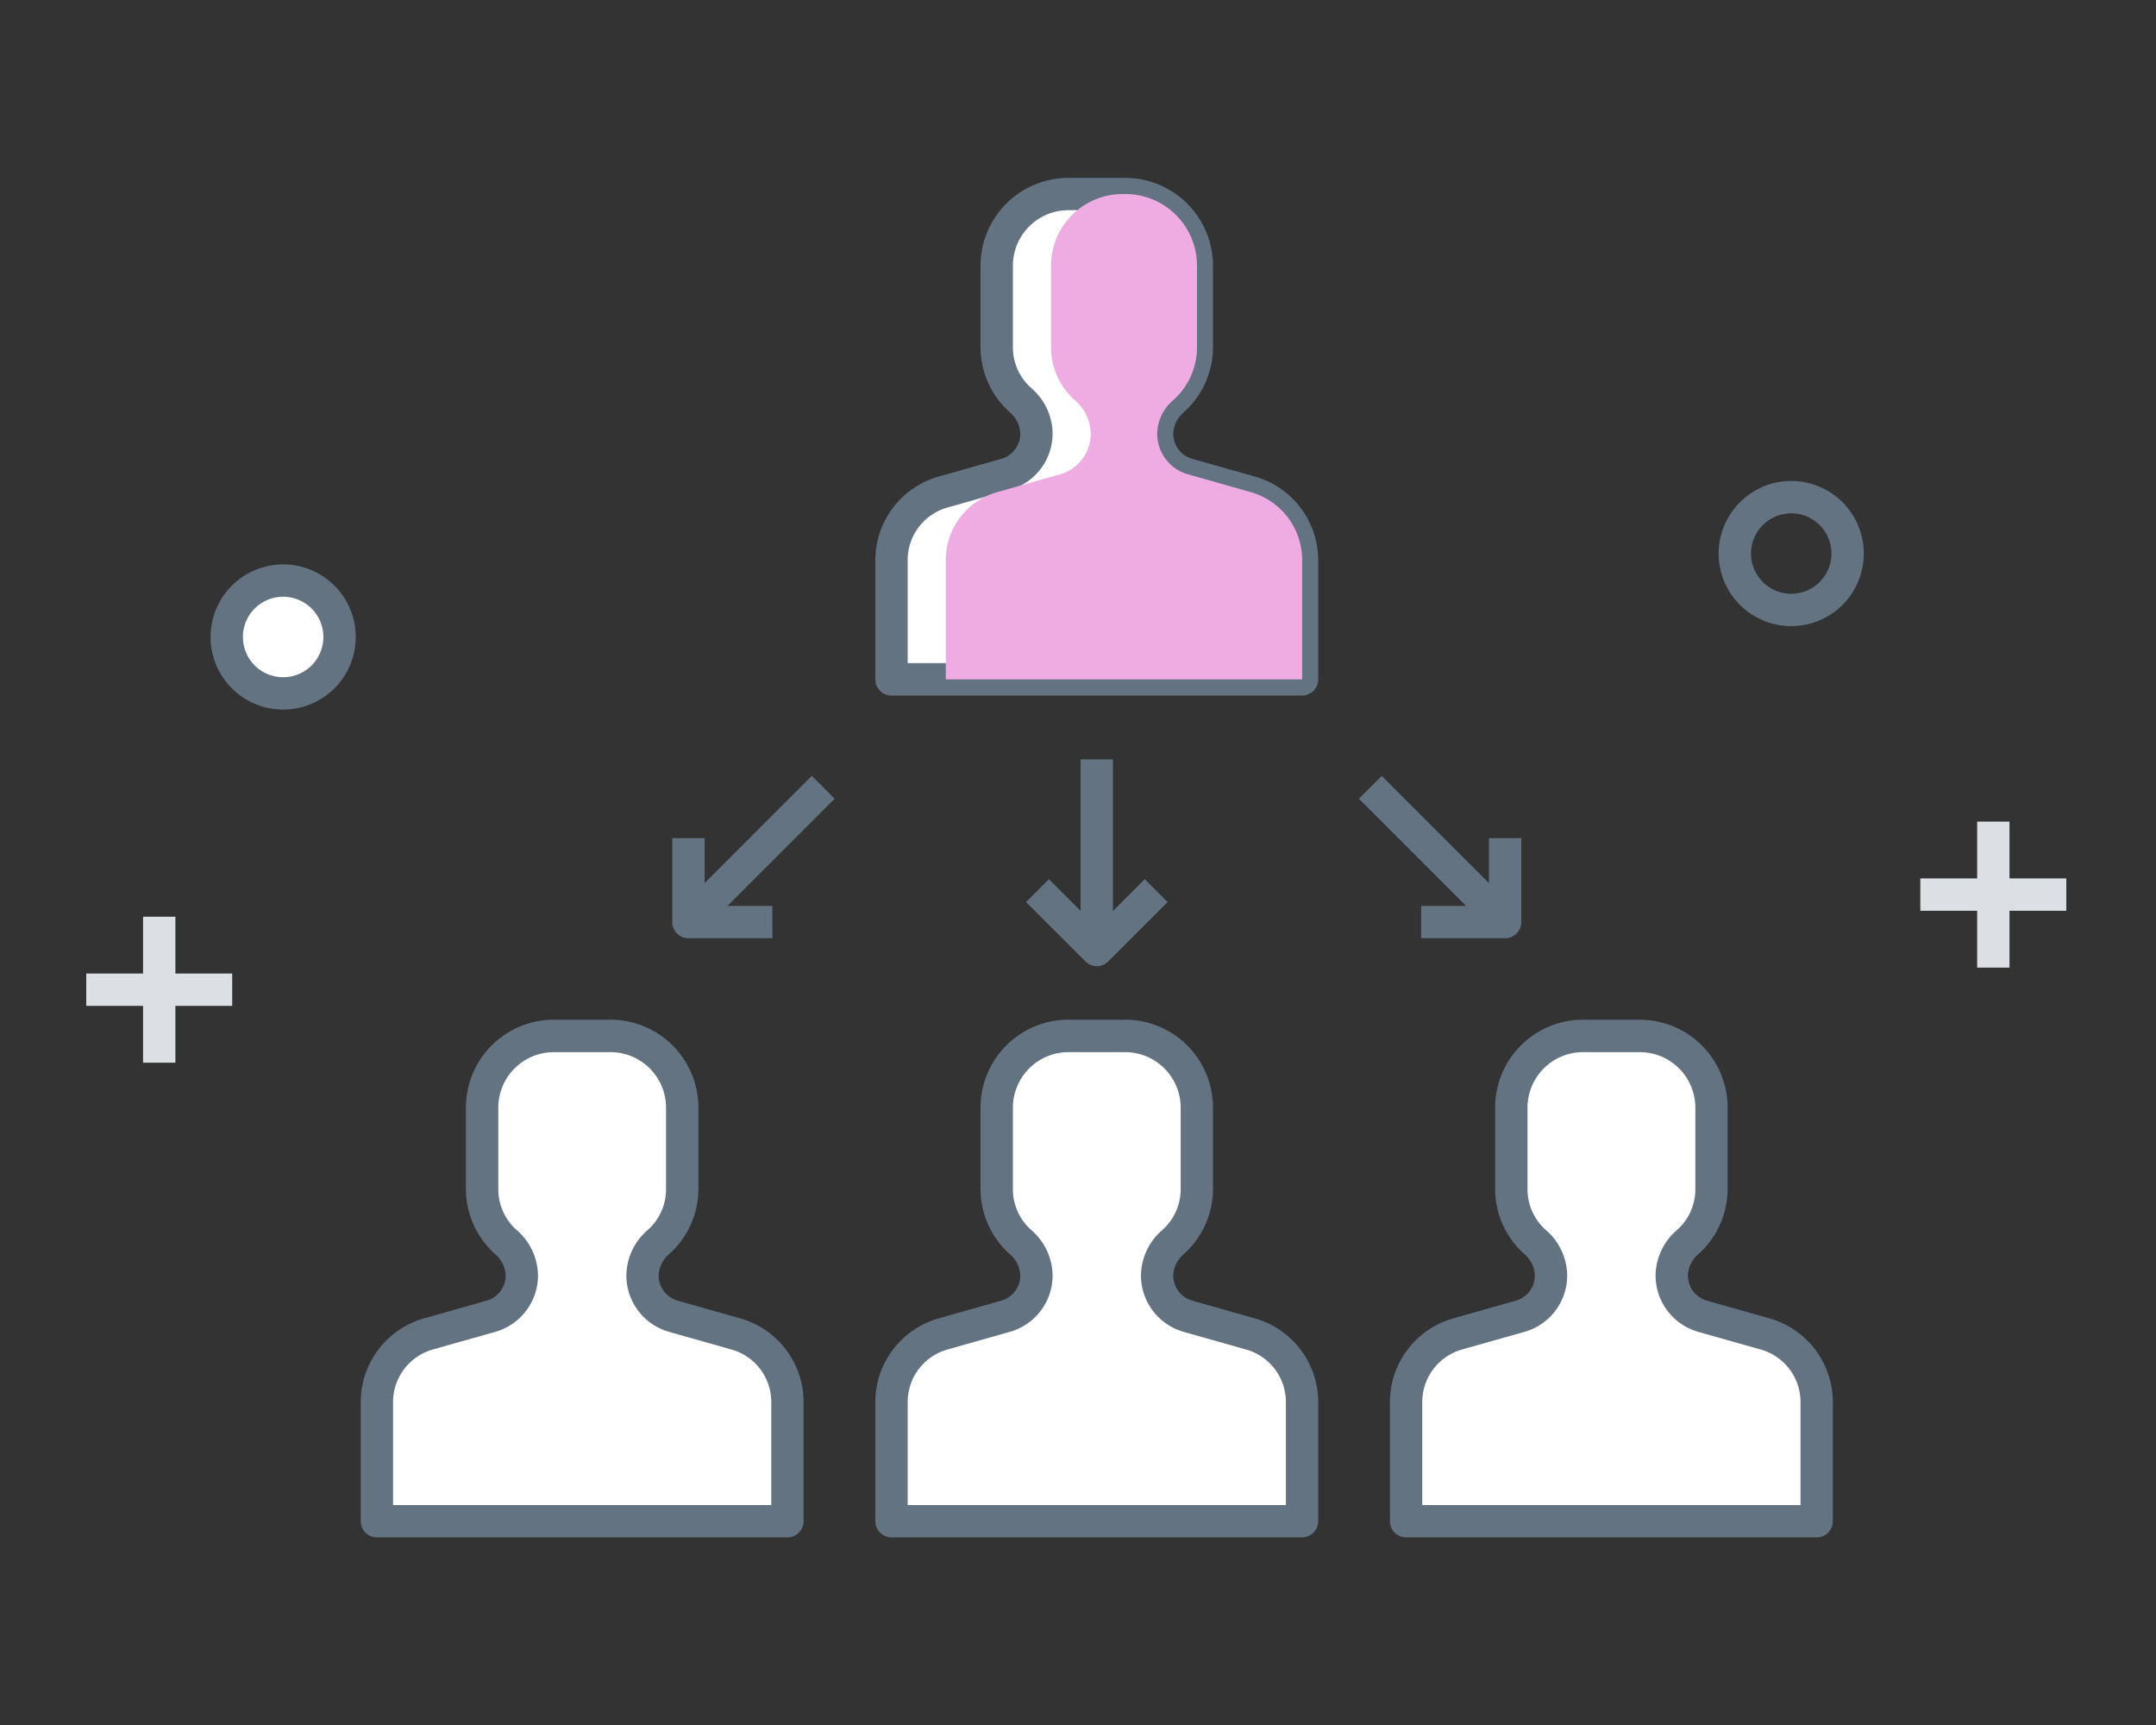 <svg xmlns="http://www.w3.org/2000/svg" width="100" height="80" viewBox="0 0 100 80"><rect x="0" y="0" width="100" height="80" fill="#333333" stroke="none"/><g transform="translate(-757 -251)"><rect width="100" height="80" transform="translate(757 251)" opacity="0"/><g transform="translate(674.774 -487.078)"><path d="M135.9,758.2v-.029a2.092,2.092,0,0,1,.746-1.537,3.286,3.286,0,0,0,1.1-2.45V750.4a3.325,3.325,0,0,0-3.325-3.325h-2.632a3.324,3.324,0,0,0-3.324,3.325v3.777a3.285,3.285,0,0,0,1.094,2.45,2.086,2.086,0,0,1,.747,1.537v.029a1.957,1.957,0,0,1-1.424,1.883l-2.918.826a3.273,3.273,0,0,0-2.381,3.148v5.534h19.044v-5.534a3.272,3.272,0,0,0-2.381-3.148l-2.918-.826A1.956,1.956,0,0,1,135.9,758.2Z" fill="#fff"/><path d="M131.781,746.327h2.632a4.08,4.08,0,0,1,4.075,4.075v3.777a4.058,4.058,0,0,1-1.343,3.007,1.387,1.387,0,0,0-.5.98v.029a1.211,1.211,0,0,0,.877,1.161l2.918.826a4.038,4.038,0,0,1,2.927,3.87v5.534a.75.75,0,0,1-.75.75H123.575a.75.75,0,0,1-.75-.75v-5.534a4.038,4.038,0,0,1,2.927-3.87l2.918-.826a1.211,1.211,0,0,0,.878-1.161v-.029a1.381,1.381,0,0,0-.5-.979,4.058,4.058,0,0,1-1.343-3.008V750.4A4.079,4.079,0,0,1,131.781,746.327Zm10.088,22.509v-4.784a2.532,2.532,0,0,0-1.835-2.426l-2.918-.826a2.716,2.716,0,0,1-1.969-2.6v-.029a2.828,2.828,0,0,1,.993-2.094,2.522,2.522,0,0,0,.848-1.893V750.4a2.578,2.578,0,0,0-2.575-2.575h-2.632a2.577,2.577,0,0,0-2.574,2.575v3.777a2.521,2.521,0,0,0,.846,1.893,2.821,2.821,0,0,1,.995,2.094v.029a2.717,2.717,0,0,1-1.97,2.6l-2.918.826a2.532,2.532,0,0,0-1.835,2.426v4.784Z" fill="#637381"/><path d="M140.238,760.9l-2.918-.826A1.956,1.956,0,0,1,135.9,758.2v-.029a2.092,2.092,0,0,1,.746-1.537,3.286,3.286,0,0,0,1.1-2.45V750.4a3.325,3.325,0,0,0-3.325-3.324H134.3a3.324,3.324,0,0,0-3.325,3.324v3.778a3.289,3.289,0,0,0,1.094,2.45,2.086,2.086,0,0,1,.747,1.537v.029a1.957,1.957,0,0,1-1.424,1.883l-2.918.826a3.273,3.273,0,0,0-2.38,3.148v5.534h16.528v-5.534A3.272,3.272,0,0,0,140.238,760.9Z" fill="#eeace2" style="mix-blend-mode:multiply;isolation:isolate"/><path d="M159.765,797.236v-.029a2.087,2.087,0,0,1,.747-1.537,3.286,3.286,0,0,0,1.094-2.451v-3.777a3.324,3.324,0,0,0-3.324-3.324H155.65a3.325,3.325,0,0,0-3.325,3.324v3.777a3.286,3.286,0,0,0,1.1,2.451,2.088,2.088,0,0,1,.746,1.537v.029a1.957,1.957,0,0,1-1.423,1.883l-2.918.826a3.273,3.273,0,0,0-2.381,3.148v5.534h19.044v-5.534a3.273,3.273,0,0,0-2.381-3.148l-2.918-.826A1.958,1.958,0,0,1,159.765,797.236Z" fill="#fff"/><path d="M155.65,785.368h2.632a4.079,4.079,0,0,1,4.074,4.074v3.777a4.058,4.058,0,0,1-1.342,3.008,1.382,1.382,0,0,0-.5.98v.029a1.213,1.213,0,0,0,.879,1.161l2.917.826a4.038,4.038,0,0,1,2.927,3.87v5.534a.75.75,0,0,1-.75.75H147.444a.75.75,0,0,1-.75-.75v-5.534a4.038,4.038,0,0,1,2.927-3.87l2.918-.826a1.212,1.212,0,0,0,.877-1.161v-.029a1.384,1.384,0,0,0-.5-.98,4.059,4.059,0,0,1-1.343-3.008v-3.777A4.079,4.079,0,0,1,155.65,785.368Zm10.088,22.509v-4.784a2.532,2.532,0,0,0-1.835-2.426l-2.918-.826a2.719,2.719,0,0,1-1.97-2.6v-.029a2.822,2.822,0,0,1,1-2.095,2.521,2.521,0,0,0,.845-1.893v-3.777a2.577,2.577,0,0,0-2.574-2.574H155.65a2.577,2.577,0,0,0-2.575,2.574v3.777a2.523,2.523,0,0,0,.847,1.894,2.824,2.824,0,0,1,.994,2.094v.029a2.718,2.718,0,0,1-1.968,2.6l-2.919.826a2.532,2.532,0,0,0-1.835,2.426v4.784Z" fill="#637381"/><path d="M135.9,797.236v-.029a2.09,2.09,0,0,1,.746-1.537,3.287,3.287,0,0,0,1.1-2.451v-3.777a3.325,3.325,0,0,0-3.325-3.324h-2.632a3.324,3.324,0,0,0-3.324,3.324v3.777a3.286,3.286,0,0,0,1.094,2.451,2.086,2.086,0,0,1,.747,1.537v.029a1.958,1.958,0,0,1-1.424,1.883l-2.918.826a3.273,3.273,0,0,0-2.381,3.148v5.534h19.044v-5.534a3.272,3.272,0,0,0-2.381-3.148l-2.918-.826A1.957,1.957,0,0,1,135.9,797.236Z" fill="#fff"/><path d="M131.781,785.368h2.632a4.079,4.079,0,0,1,4.075,4.074v3.777a4.059,4.059,0,0,1-1.343,3.008,1.384,1.384,0,0,0-.5.98v.029a1.212,1.212,0,0,0,.878,1.161l2.917.826a4.038,4.038,0,0,1,2.927,3.87v5.534a.75.75,0,0,1-.75.75H123.575a.75.75,0,0,1-.75-.75v-5.534a4.038,4.038,0,0,1,2.927-3.87l2.918-.826a1.212,1.212,0,0,0,.878-1.161v-.029a1.381,1.381,0,0,0-.5-.979,4.059,4.059,0,0,1-1.343-3.009v-3.777A4.079,4.079,0,0,1,131.781,785.368Zm10.088,22.509v-4.784a2.532,2.532,0,0,0-1.835-2.426l-2.918-.826a2.718,2.718,0,0,1-1.969-2.6v-.029a2.824,2.824,0,0,1,.994-2.094,2.523,2.523,0,0,0,.847-1.894v-3.777a2.577,2.577,0,0,0-2.575-2.574h-2.632a2.577,2.577,0,0,0-2.574,2.574v3.777a2.522,2.522,0,0,0,.846,1.894,2.821,2.821,0,0,1,.995,2.094v.029a2.719,2.719,0,0,1-1.969,2.6l-2.919.826a2.532,2.532,0,0,0-1.835,2.426v4.784Z" fill="#637381"/><path d="M112.028,797.236v-.029a2.09,2.09,0,0,1,.746-1.537,3.287,3.287,0,0,0,1.1-2.451v-3.777a3.325,3.325,0,0,0-3.325-3.324h-2.631a3.324,3.324,0,0,0-3.325,3.324v3.777a3.289,3.289,0,0,0,1.094,2.451,2.086,2.086,0,0,1,.747,1.537v.029A1.958,1.958,0,0,1,105,799.119l-2.918.826a3.273,3.273,0,0,0-2.38,3.148v5.534H118.75v-5.534a3.272,3.272,0,0,0-2.381-3.148l-2.918-.826A1.957,1.957,0,0,1,112.028,797.236Z" fill="#fff"/><path d="M107.913,785.368h2.631a4.079,4.079,0,0,1,4.075,4.074v3.777a4.059,4.059,0,0,1-1.343,3.008,1.384,1.384,0,0,0-.5.98v.029a1.212,1.212,0,0,0,.878,1.161l2.917.826a4.038,4.038,0,0,1,2.927,3.87v5.534a.75.75,0,0,1-.75.75H99.707a.75.75,0,0,1-.75-.75v-5.534a4.038,4.038,0,0,1,2.926-3.87l2.918-.826a1.212,1.212,0,0,0,.878-1.161v-.029a1.381,1.381,0,0,0-.5-.979,4.062,4.062,0,0,1-1.343-3.009v-3.777A4.079,4.079,0,0,1,107.913,785.368ZM118,807.877v-4.784a2.532,2.532,0,0,0-1.835-2.426l-2.918-.826a2.718,2.718,0,0,1-1.969-2.6v-.029a2.824,2.824,0,0,1,.994-2.094,2.523,2.523,0,0,0,.847-1.894v-3.777a2.577,2.577,0,0,0-2.575-2.574h-2.631a2.577,2.577,0,0,0-2.575,2.574v3.777a2.525,2.525,0,0,0,.847,1.894,2.821,2.821,0,0,1,.994,2.094v.029a2.719,2.719,0,0,1-1.969,2.6l-2.919.826a2.532,2.532,0,0,0-1.834,2.426v4.784Z" fill="#637381"/><path d="M.75,8.683H-.75V0H.75Z" transform="translate(133.097 773.296)" fill="#637381"/><path d="M133.1,782.886a.75.75,0,0,1-.53-.22l-2.753-2.753,1.061-1.061,2.222,2.222,2.222-2.222,1.061,1.061-2.753,2.753A.75.75,0,0,1,133.1,782.886Z" fill="#637381"/><path d="M.53,6.67-.53,5.61,5.61-.53,6.67.53Z" transform="translate(114.269 774.591)" fill="#637381"/><path d="M118.051,781.591h-3.893a.75.75,0,0,1-.75-.75v-3.893h1.5v3.143h3.143Z" fill="#637381"/><path d="M5.61,6.67-.53.53.53-.53,6.67,5.61Z" transform="translate(145.785 774.591)" fill="#637381"/><path d="M152.036,781.591h-3.893v-1.5h3.143v-3.143h1.5v3.893A.75.75,0,0,1,152.036,781.591Z" fill="#637381"/><circle cx="2.616" cy="2.616" r="2.616" transform="translate(92.743 765.003)" fill="#fff"/><path d="M2.616-.75A3.366,3.366,0,1,1-.75,2.616,3.37,3.37,0,0,1,2.616-.75Zm0,5.232A1.866,1.866,0,1,0,.75,2.616,1.868,1.868,0,0,0,2.616,4.482Z" transform="translate(92.743 765.003)" fill="#637381"/><path d="M.75,6.77H-.75V0H.75Z" transform="translate(89.611 780.592)" fill="#dce0e4"/><path d="M6.77.75H0V-.75H6.77Z" transform="translate(86.226 783.977)" fill="#dce0e4"/><path d="M2.616-.75A3.366,3.366,0,1,1-.75,2.616,3.37,3.37,0,0,1,2.616-.75Zm0,5.232A1.866,1.866,0,1,0,.75,2.616,1.868,1.868,0,0,0,2.616,4.482Z" transform="translate(162.691 761.134)" fill="#637381"/><path d="M.75,6.77H-.75V0H.75Z" transform="translate(174.681 776.182)" fill="#dce0e4"/><path d="M6.77.75H0V-.75H6.77Z" transform="translate(171.295 779.567)" fill="#dce0e4"/></g></g></svg>